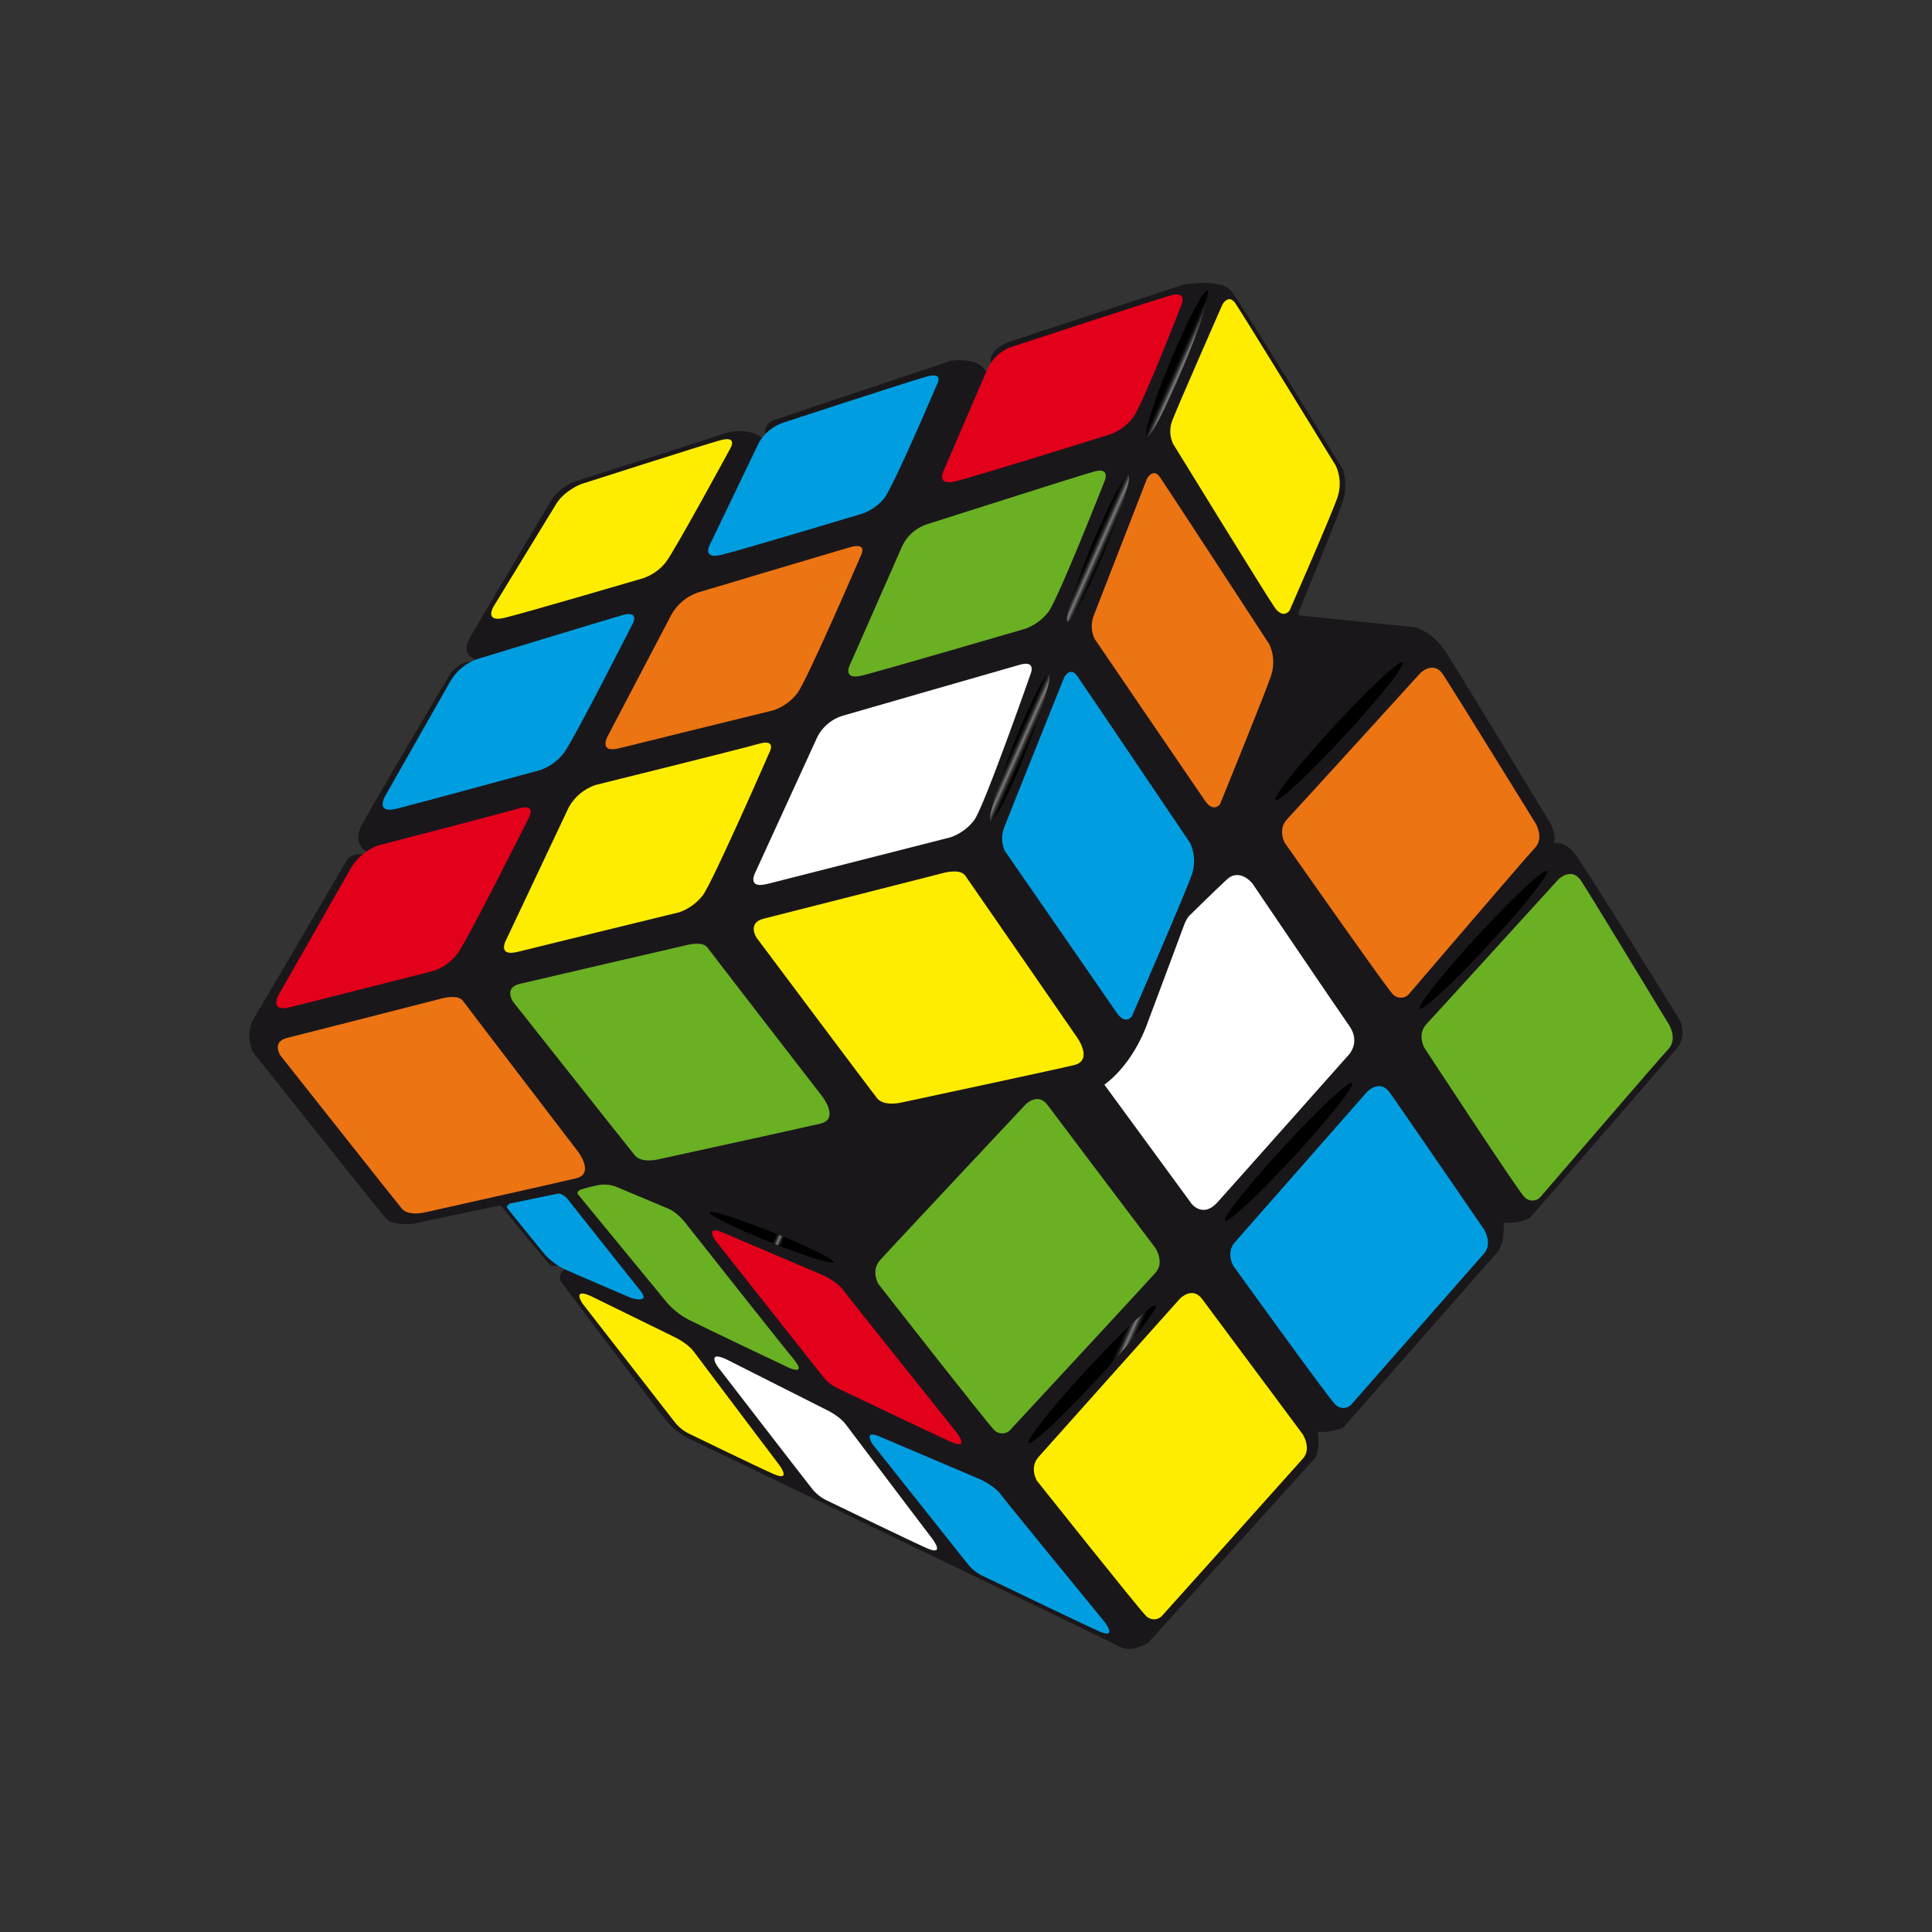<?xml version="1.0" encoding="UTF-8"?>
<svg width="700px" height="700px" viewBox="0 0 700 700" xmlns="http://www.w3.org/2000/svg" xmlns:xlink="http://www.w3.org/1999/xlink" version="1.1">
 <rect x="0" y="0" width="700" height="700" fill="#333333" stroke="none"/>
 <!-- Generated by Pixelmator Pro 2.0.6 -->
 <g id="Objects">
  <defs>
   <radialGradient id="radial-gradient" gradientUnits="userSpaceOnUse" cx="486.53" cy="3940.46" r="127.13" fx="486.53" fy="3940.46">
    <stop offset="0" stop-color="#bcbcbc" stop-opacity="1"/>
    <stop offset="0.23" stop-color="#d2d2d2" stop-opacity="0.67"/>
    <stop offset="0.46" stop-color="#e5e5e5" stop-opacity="0.38"/>
    <stop offset="0.65" stop-color="#f3f3f3" stop-opacity="0.17"/>
    <stop offset="0.81" stop-color="#fcfcfc" stop-opacity="0.05"/>
    <stop offset="0.91" stop-color="#ffffff" stop-opacity="0"/>
   </radialGradient>
  </defs>
  <path id="bottom_shadow" d="M597.09 603.77 C597.09 610.35 513.36 615.68 410.09 615.68 306.82 615.68 223.09 610.35 223.09 603.77 223.09 597.19 306.81 591.87 410.09 591.87 513.37 591.87 597.09 597.2 597.09 603.77 Z" fill-opacity="1" fill="url(#radial-gradient)" stroke="none"/>
  <path id="base" d="M91.67 381.2 C91.67 381.2 88.34 374.75 92.09 368.72 95.84 362.69 126 311.07 126 311.07 127.712 309.533 130.115 309.029 132.3 309.75 135.81 311.06 132.96 308.75 132.96 308.75 L131.42 307.51 C131.42 307.51 128.35 304.66 130.62 299.83 132.89 295 163.2 244 163.2 244 163.2 244 166.72 239.4 170.78 239.81 174.84 240.22 171.05 238.32 171.05 238.32 L170.37 237.91 C170.37 237.91 167.67 235.75 169.97 231.55 172.27 227.35 200 180.79 200 180.79 202.177 177.752 205.256 175.478 208.8 174.29 214.48 172.53 264.16 156.56 264.16 156.56 264.16 156.56 271.16 154.94 275.53 158.32 279.9 161.7 277.15 156.56 277.15 156.56 277.182 154.566 278.494 152.818 280.4 152.23 283.78 151.01 344.56 130.71 344.56 130.71 344.56 130.71 353.22 129.35 356.47 133.55 359.72 137.75 358.91 130.03 358.91 130.03 358.91 130.03 359.18 126.11 365.91 123.8 372.64 121.49 428.44 103.23 428.44 103.23 428.44 103.23 442.25 100.52 446.17 105.53 450.09 110.54 486.64 170.23 486.64 170.23 487.853 174.419 487.663 178.889 486.1 182.96 483.53 190.13 470.54 221.8 470.54 221.8 470.54 221.8 470.13 222.89 471.08 223.02 472.03 223.15 512.23 227.22 512.23 227.22 512.23 227.22 518.72 228.22 524 236.46 529.28 244.7 561.83 298.46 561.83 298.46 561.83 298.46 564.1 303.36 562.93 305.46 562.93 305.46 566.93 304.64 570.46 309.11 573.99 313.58 608.78 369.89 608.78 369.89 608.78 369.89 611.32 375.18 607.62 379.76 603.92 384.34 554.47 441.08 554.47 441.08 554.47 441.08 551.94 443.31 544.74 443.02 544.74 443.02 545.62 450.12 542.31 453.92 539 457.72 486.73 517.19 486.73 517.19 483.831 518.482 480.652 519.019 477.49 518.75 477.49 518.75 478.56 525.95 476.13 528.67 473.7 531.39 416.07 595.15 416.07 595.15 416.07 595.15 410.23 598.95 406.14 596.81 402.05 594.67 249.45 521.13 249.45 521.13 246.284 519.529 243.488 517.284 241.24 514.54 237.45 509.94 203.34 464.46 203.34 464.46 203.34 464.46 201.34 462.02 205.34 459.32 209.34 456.62 203.99 457.96 203.99 457.96 203.99 457.96 200.6 459.45 199.12 458.1 197.64 456.75 181.38 436.71 181.38 436.71 L149.17 443.48 C149.17 443.48 142.4 443.89 140.37 441.99 138.34 440.09 91.67 381.2 91.67 381.2 Z" fill="#1a171b" fill-opacity="1" stroke="none"/>
  <g id="reflets">
   <defs>
    <linearGradient id="linear-gradient" gradientUnits="userSpaceOnUse" x1="371.76" y1="272.23" x2="367.06" y2="270.14">
     <stop offset="0" stop-color="#000000" stop-opacity="1"/>
     <stop offset="0.09" stop-color="#040404" stop-opacity="1"/>
     <stop offset="0.18" stop-color="#101010" stop-opacity="1"/>
     <stop offset="0.27" stop-color="#242424" stop-opacity="1"/>
     <stop offset="0.36" stop-color="#404040" stop-opacity="1"/>
     <stop offset="0.45" stop-color="#646464" stop-opacity="1"/>
     <stop offset="0.51" stop-color="#7e7e7e" stop-opacity="1"/>
     <stop offset="0.56" stop-color="#626262" stop-opacity="1"/>
     <stop offset="0.65" stop-color="#3f3f3f" stop-opacity="1"/>
     <stop offset="0.73" stop-color="#232323" stop-opacity="1"/>
     <stop offset="0.82" stop-color="#101010" stop-opacity="1"/>
     <stop offset="0.91" stop-color="#040404" stop-opacity="1"/>
     <stop offset="1" stop-color="#000000" stop-opacity="1"/>
    </linearGradient>
   </defs>
   <path id="Traçado" d="M367.09 270 C361.27 284.74 357.62 297.12 358.94 297.64 360.26 298.16 366.06 286.64 371.88 271.89 377.7 257.14 381.35 244.78 380.03 244.26 378.71 243.74 372.91 255.25 367.09 270 Z" fill-opacity="1" fill="url(#linear-gradient)" stroke="none"/>
   <defs>
    <linearGradient id="linear-gradient-1" gradientUnits="userSpaceOnUse" x1="417.87" y1="471.15" x2="413.17" y2="469.06">
     <stop offset="0" stop-color="#000000" stop-opacity="1"/>
     <stop offset="0.09" stop-color="#040404" stop-opacity="1"/>
     <stop offset="0.18" stop-color="#101010" stop-opacity="1"/>
     <stop offset="0.27" stop-color="#242424" stop-opacity="1"/>
     <stop offset="0.36" stop-color="#404040" stop-opacity="1"/>
     <stop offset="0.45" stop-color="#646464" stop-opacity="1"/>
     <stop offset="0.51" stop-color="#7e7e7e" stop-opacity="1"/>
     <stop offset="0.56" stop-color="#626262" stop-opacity="1"/>
     <stop offset="0.65" stop-color="#3f3f3f" stop-opacity="1"/>
     <stop offset="0.73" stop-color="#232323" stop-opacity="1"/>
     <stop offset="0.82" stop-color="#101010" stop-opacity="1"/>
     <stop offset="0.91" stop-color="#040404" stop-opacity="1"/>
     <stop offset="1" stop-color="#000000" stop-opacity="1"/>
    </linearGradient>
   </defs>
   <path id="Traçado-1" d="M393.82 496.16 C381.09 509.94 371.63 521.9 372.67 522.86 373.71 523.82 384.87 513.43 397.6 499.64 410.33 485.85 419.79 473.9 418.74 472.94 417.69 471.98 406.54 482.37 393.82 496.16 Z" fill-opacity="1" fill="url(#linear-gradient-1)" stroke="none"/>
   <defs>
    <linearGradient id="linear-gradient-2" gradientUnits="userSpaceOnUse" x1="300.99" y1="411.22" x2="297.63" y2="409.73">
     <stop offset="0" stop-color="#000000" stop-opacity="1"/>
     <stop offset="0.09" stop-color="#040404" stop-opacity="1"/>
     <stop offset="0.18" stop-color="#101010" stop-opacity="1"/>
     <stop offset="0.27" stop-color="#242424" stop-opacity="1"/>
     <stop offset="0.36" stop-color="#404040" stop-opacity="1"/>
     <stop offset="0.45" stop-color="#646464" stop-opacity="1"/>
     <stop offset="0.51" stop-color="#7e7e7e" stop-opacity="1"/>
     <stop offset="0.56" stop-color="#626262" stop-opacity="1"/>
     <stop offset="0.65" stop-color="#3f3f3f" stop-opacity="1"/>
     <stop offset="0.73" stop-color="#232323" stop-opacity="1"/>
     <stop offset="0.82" stop-color="#101010" stop-opacity="1"/>
     <stop offset="0.91" stop-color="#040404" stop-opacity="1"/>
     <stop offset="1" stop-color="#000000" stop-opacity="1"/>
    </linearGradient>
   </defs>
   <path id="Traçado-2" d="M278.88 450 C291.34 455 301.74 458.3 302.12 457.35 302.5 456.4 292.71 451.59 280.25 446.59 267.79 441.59 257.39 438.3 257.01 439.24 256.63 440.18 266.42 445 278.88 450 Z" fill-opacity="1" fill="url(#linear-gradient-2)" stroke="none"/>
   <defs>
    <linearGradient id="linear-gradient-3" gradientUnits="userSpaceOnUse" x1="452.64" y1="387.27" x2="447.94" y2="385.18">
     <stop offset="0" stop-color="#000000" stop-opacity="1"/>
     <stop offset="0.09" stop-color="#040404" stop-opacity="1"/>
     <stop offset="0.18" stop-color="#101010" stop-opacity="1"/>
     <stop offset="0.27" stop-color="#242424" stop-opacity="1"/>
     <stop offset="0.36" stop-color="#404040" stop-opacity="1"/>
     <stop offset="0.45" stop-color="#646464" stop-opacity="1"/>
     <stop offset="0.51" stop-color="#7e7e7e" stop-opacity="1"/>
     <stop offset="0.56" stop-color="#626262" stop-opacity="1"/>
     <stop offset="0.65" stop-color="#3f3f3f" stop-opacity="1"/>
     <stop offset="0.73" stop-color="#232323" stop-opacity="1"/>
     <stop offset="0.82" stop-color="#101010" stop-opacity="1"/>
     <stop offset="0.91" stop-color="#040404" stop-opacity="1"/>
     <stop offset="1" stop-color="#000000" stop-opacity="1"/>
    </linearGradient>
   </defs>
   <path id="Traçado-3" d="M465 415.6 C452.28 429.39 442.81 441.34 443.86 442.31 444.91 443.28 456.06 432.87 468.78 419.09 481.5 405.31 490.97 393.35 489.93 392.38 488.89 391.41 477.68 401.81 465 415.6 Z" fill-opacity="1" fill="url(#linear-gradient-3)" stroke="none"/>
   <defs>
    <linearGradient id="linear-gradient-4" gradientUnits="userSpaceOnUse" x1="488.33" y1="306.63" x2="483.63" y2="304.54">
     <stop offset="0" stop-color="#000000" stop-opacity="1"/>
     <stop offset="0.09" stop-color="#040404" stop-opacity="1"/>
     <stop offset="0.18" stop-color="#101010" stop-opacity="1"/>
     <stop offset="0.27" stop-color="#242424" stop-opacity="1"/>
     <stop offset="0.36" stop-color="#404040" stop-opacity="1"/>
     <stop offset="0.45" stop-color="#646464" stop-opacity="1"/>
     <stop offset="0.51" stop-color="#7e7e7e" stop-opacity="1"/>
     <stop offset="0.56" stop-color="#626262" stop-opacity="1"/>
     <stop offset="0.65" stop-color="#3f3f3f" stop-opacity="1"/>
     <stop offset="0.73" stop-color="#232323" stop-opacity="1"/>
     <stop offset="0.82" stop-color="#101010" stop-opacity="1"/>
     <stop offset="0.91" stop-color="#040404" stop-opacity="1"/>
     <stop offset="1" stop-color="#000000" stop-opacity="1"/>
    </linearGradient>
   </defs>
   <path id="Traçado-4" d="M535.59 338.76 C522.87 352.55 513.4 364.51 514.45 365.47 515.5 366.43 526.65 356.04 539.37 342.25 552.09 328.46 561.56 316.51 560.52 315.55 559.48 314.59 548.32 325 535.59 338.76 Z" fill-opacity="1" fill="url(#linear-gradient-4)" stroke="none"/>
   <defs>
    <linearGradient id="linear-gradient-5" gradientUnits="userSpaceOnUse" x1="413.28" y1="254.64" x2="408.58" y2="252.55">
     <stop offset="0" stop-color="#000000" stop-opacity="1"/>
     <stop offset="0.09" stop-color="#040404" stop-opacity="1"/>
     <stop offset="0.18" stop-color="#101010" stop-opacity="1"/>
     <stop offset="0.27" stop-color="#242424" stop-opacity="1"/>
     <stop offset="0.36" stop-color="#404040" stop-opacity="1"/>
     <stop offset="0.45" stop-color="#646464" stop-opacity="1"/>
     <stop offset="0.51" stop-color="#7e7e7e" stop-opacity="1"/>
     <stop offset="0.56" stop-color="#626262" stop-opacity="1"/>
     <stop offset="0.65" stop-color="#3f3f3f" stop-opacity="1"/>
     <stop offset="0.73" stop-color="#232323" stop-opacity="1"/>
     <stop offset="0.82" stop-color="#101010" stop-opacity="1"/>
     <stop offset="0.91" stop-color="#040404" stop-opacity="1"/>
     <stop offset="1" stop-color="#000000" stop-opacity="1"/>
    </linearGradient>
   </defs>
   <path id="Traçado-5" d="M483.3 263.17 C470.57 276.95 461.1 288.91 462.15 289.87 463.2 290.83 474.35 280.44 487.08 266.65 499.81 252.86 509.27 240.91 508.22 239.95 507.17 238.99 496 249.38 483.3 263.17 Z" fill-opacity="1" fill="url(#linear-gradient-5)" stroke="none"/>
   <defs>
    <linearGradient id="linear-gradient-6" gradientUnits="userSpaceOnUse" x1="400.55" y1="199.57" x2="395.85" y2="197.48">
     <stop offset="0" stop-color="#000000" stop-opacity="1"/>
     <stop offset="0.09" stop-color="#040404" stop-opacity="1"/>
     <stop offset="0.18" stop-color="#101010" stop-opacity="1"/>
     <stop offset="0.27" stop-color="#242424" stop-opacity="1"/>
     <stop offset="0.36" stop-color="#404040" stop-opacity="1"/>
     <stop offset="0.45" stop-color="#646464" stop-opacity="1"/>
     <stop offset="0.51" stop-color="#7e7e7e" stop-opacity="1"/>
     <stop offset="0.56" stop-color="#626262" stop-opacity="1"/>
     <stop offset="0.65" stop-color="#3f3f3f" stop-opacity="1"/>
     <stop offset="0.73" stop-color="#232323" stop-opacity="1"/>
     <stop offset="0.82" stop-color="#101010" stop-opacity="1"/>
     <stop offset="0.91" stop-color="#040404" stop-opacity="1"/>
     <stop offset="1" stop-color="#000000" stop-opacity="1"/>
    </linearGradient>
   </defs>
   <path id="Traçado-6" d="M395.45 197.76 C389.37 212.39 385.5 224.7 386.82 225.24 388.14 225.78 394.12 214.37 400.2 199.73 406.28 185.09 410.14 172.79 408.83 172.24 407.52 171.69 401.53 183.12 395.45 197.76 Z" fill-opacity="1" fill="url(#linear-gradient-6)" stroke="none"/>
   <defs>
    <linearGradient id="linear-gradient-7" gradientUnits="userSpaceOnUse" x1="430.85" y1="133.37" x2="426.15" y2="131.28">
     <stop offset="0" stop-color="#000000" stop-opacity="1"/>
     <stop offset="0.09" stop-color="#040404" stop-opacity="1"/>
     <stop offset="0.18" stop-color="#101010" stop-opacity="1"/>
     <stop offset="0.27" stop-color="#242424" stop-opacity="1"/>
     <stop offset="0.36" stop-color="#404040" stop-opacity="1"/>
     <stop offset="0.45" stop-color="#646464" stop-opacity="1"/>
     <stop offset="0.51" stop-color="#7e7e7e" stop-opacity="1"/>
     <stop offset="0.56" stop-color="#626262" stop-opacity="1"/>
     <stop offset="0.65" stop-color="#3f3f3f" stop-opacity="1"/>
     <stop offset="0.73" stop-color="#232323" stop-opacity="1"/>
     <stop offset="0.82" stop-color="#101010" stop-opacity="1"/>
     <stop offset="0.91" stop-color="#040404" stop-opacity="1"/>
     <stop offset="1" stop-color="#000000" stop-opacity="1"/>
    </linearGradient>
   </defs>
   <path id="Traçado-7" d="M424.08 130.82 C418 145.45 414.13 157.76 415.44 158.3 416.75 158.84 422.75 147.42 428.83 132.79 434.91 118.16 438.77 105.85 437.46 105.3 436.15 104.75 430.16 116.18 424.08 130.82 Z" fill-opacity="1" fill="url(#linear-gradient-7)" stroke="none"/>
  </g>
  <g id="cases">
   <path id="Traçado-8" d="M201.46 182.69 L178.78 219.83 C178.78 219.83 175.29 225.67 182.88 223.83 190.47 221.99 233 209.51 233 209.51 236.169 208.44 238.973 206.499 241.09 203.91 244.44 199.68 264.72 162.25 264.72 162.25 264.72 162.25 267.33 157.77 260.99 159.51 254.65 161.25 210.66 175.36 210.66 175.36 210.66 175.36 204.56 177.59 201.46 182.69 Z" fill="#ffed00" fill-opacity="1" stroke="none"/>
   <path id="Traçado-9" d="M275 160.32 L257.37 197 C257.37 197 253.89 202.85 261.47 201 269.05 199.15 312.27 186.16 312.27 186.16 315.437 185.091 318.238 183.15 320.35 180.56 323.71 176.33 339.53 139.17 339.53 139.17 339.53 139.17 342.14 134.69 335.8 136.43 329.46 138.17 284.19 153 284.19 153 280.313 154.193 277.03 156.808 275 160.32 Z" fill="#009ee0" fill-opacity="1" stroke="none"/>
   <path id="Traçado-10" d="M163.12 246.93 L139.51 288.49 C139.51 288.49 135.8 295 143.76 293 151.72 291 195.76 279 195.76 279 199.135 277.811 202.093 275.672 204.28 272.84 207.83 268.16 229.21 226.01 229.21 226.01 229.21 226.01 231.99 221.01 225.34 222.92 218.69 224.83 172.79 238.84 172.79 238.84 168.702 240.292 165.271 243.163 163.12 246.93 Z" fill="#009ee0" fill-opacity="1" stroke="none"/>
   <path id="Traçado-11" d="M127.19 314.45 L100.96 360.45 C100.96 360.45 97.25 366.93 105.21 364.92 113.17 362.91 157.21 351.74 157.21 351.74 160.585 350.551 163.543 348.412 165.73 345.58 169.28 340.9 191.73 296.04 191.73 296.04 191.73 296.04 194.5 291.04 187.85 292.95 181.2 294.86 136.85 306.36 136.85 306.36 132.81 307.891 129.406 310.741 127.19 314.45 Z" fill="#e2001a" fill-opacity="1" stroke="none"/>
   <path id="Traçado-12" d="M206.07 292.51 L183.47 340.36 C183.47 340.36 179.76 346.84 187.71 344.84 195.66 342.84 246.14 330.52 246.14 330.52 249.513 329.339 252.47 327.202 254.65 324.37 258.21 319.69 278.79 272.58 278.79 272.58 278.79 272.58 281.57 267.58 274.92 269.5 268.27 271.42 215.76 284.42 215.76 284.42 211.632 285.81 208.175 288.697 206.07 292.51 Z" fill="#ffed00" fill-opacity="1" stroke="none"/>
   <path id="Traçado-13" d="M243.24 222.75 L220.24 266.61 C220.24 266.61 216.54 273.09 224.49 271.08 232.44 269.07 280.37 257.32 280.37 257.32 283.743 256.138 286.7 254.002 288.88 251.17 292.44 246.49 311.88 201.36 311.88 201.36 311.88 201.36 314.66 196.36 308.01 198.27 301.36 200.18 252.89 214.67 252.89 214.67 248.779 216.067 245.337 218.948 243.24 222.75 Z" fill="#ec7413" fill-opacity="1" stroke="none"/>
   <path id="Traçado-14" d="M296 267.31 L273.81 315.78 C273.81 315.78 270.11 322.26 278.06 320.26 286.01 318.26 344.43 303.36 344.43 303.36 347.803 302.178 350.76 300.042 352.94 297.21 356.5 292.53 373.51 243.9 373.51 243.9 373.51 243.9 375.37 239.21 369.64 240.81 362.99 242.67 305.7 259.22 305.7 259.22 301.448 260.386 297.91 263.337 296 267.31 Z" fill="#ffffff" fill-opacity="1" stroke="none"/>
   <path id="Traçado-15" d="M326.92 197.8 L308.22 240.26 C308.22 240.26 304.52 246.74 312.47 244.73 320.42 242.72 371.36 227.84 371.36 227.84 374.732 226.652 377.688 224.513 379.87 221.68 383.43 217 400.36 173.92 400.36 173.92 400.36 173.92 402.21 169.24 396.48 170.84 389.83 172.69 336.62 189.72 336.62 189.72 332.368 190.879 328.828 193.827 326.92 197.8 Z" fill="#6ab023" fill-opacity="1" stroke="none"/>
   <path id="Traçado-16" d="M357.9 133.42 L342.17 169.88 C342.17 169.88 338.47 176.36 346.42 174.35 354.37 172.34 402 157.46 402 157.46 405.372 156.272 408.328 154.133 410.51 151.3 414.07 146.62 428.19 110.09 428.19 110.09 428.19 110.09 430.04 105.4 424.32 107 417.66 108.86 367.61 125.33 367.61 125.33 363.353 126.491 359.81 129.443 357.9 133.42 Z" fill="#e2001a" fill-opacity="1" stroke="none"/>
   <path id="Traçado-17" d="M514.71 243.77 C514.71 243.77 519.32 239.32 522.71 244.19 525.28 247.92 556.39 298.35 556.39 298.35 556.39 298.35 559.54 303.59 556.18 307.15 552.82 310.71 510.18 360.52 510.18 360.52 509.375 361.218 508.325 361.567 507.263 361.488 506.2 361.409 505.213 360.909 504.52 360.1 501.79 357.17 465.52 305.4 465.52 305.4 465.52 305.4 462.8 300.57 466.36 296.8 469.92 293.03 514.71 243.77 514.71 243.77 Z" fill="#ec7413" fill-opacity="1" stroke="none"/>
   <path id="Traçado-18" d="M564.73 318.51 C564.73 318.51 569.35 314.06 572.73 318.93 575.3 322.67 604.73 371.26 604.73 371.26 604.73 371.26 607.87 376.5 604.52 380.06 601.17 383.62 557.86 434 557.86 434 557.055 434.698 556.005 435.047 554.943 434.968 553.88 434.889 552.893 434.389 552.2 433.58 549.48 430.65 516.04 379.58 516.04 379.58 516.04 379.58 513.32 374.76 516.88 370.99 520.44 367.22 564.73 318.51 564.73 318.51 Z" fill="#6ab023" fill-opacity="1" stroke="none"/>
   <path id="Traçado-19" d="M495.39 395.52 C495.39 395.52 499.85 390.91 503.39 395.67 506.08 399.32 537.62 445.35 537.62 445.35 537.62 445.35 540.94 450.48 537.71 454.16 L489.44 509.07 C488.66 509.796 487.624 510.181 486.559 510.139 485.495 510.098 484.491 509.634 483.77 508.85 480.94 506.01 446.89 458.69 446.89 458.69 446.89 458.69 444.01 453.96 447.44 450.07 450.87 446.18 495.39 395.52 495.39 395.52 Z" fill="#009ee0" fill-opacity="1" stroke="none"/>
   <path id="Traçado-20" d="M427.54 470.5 C427.54 470.5 431.99 465.89 435.54 470.64 438.24 474.29 471.99 519.64 471.99 519.64 471.99 519.64 475.32 524.77 472.09 528.45 468.86 532.13 420.84 585.65 420.84 585.65 420.059 586.375 419.022 586.758 417.957 586.715 416.893 586.671 415.89 586.205 415.17 585.42 412.34 582.58 375.71 536.53 375.71 536.53 375.71 536.53 372.83 531.81 376.26 527.92 379.69 524.03 427.54 470.5 427.54 470.5 Z" fill="#ffed00" fill-opacity="1" stroke="none"/>
   <path id="Traçado-21" d="M371.55 400.21 C371.55 400.21 376.01 395.6 379.55 400.36 382.25 404.01 418.66 452.23 418.66 452.23 418.66 452.23 421.98 457.37 418.75 461.04 415.52 464.71 365.84 518.29 365.84 518.29 365.06 519.016 364.024 519.401 362.959 519.359 361.895 519.318 360.891 518.854 360.17 518.07 357.34 515.23 318.29 465.25 318.29 465.25 318.29 465.25 315.4 460.52 318.83 456.63 322.26 452.74 371.55 400.21 371.55 400.21 Z" fill="#6ab023" fill-opacity="1" stroke="none"/>
   <path id="Traçado-22" d="M442.86 110.44 C442.86 110.44 445.03 106.24 447.59 109.86 449.43 112.47 484 168.74 484 168.74 485.623 172.27 485.863 176.282 484.67 179.98 482.67 186.07 467.21 221.26 467.21 221.26 467.21 221.26 464.91 224.51 461.8 220.04 458.69 215.57 425 160.76 425 160.76 423.78 158.115 423.683 155.088 424.73 152.37 426.47 147.76 442.86 110.44 442.86 110.44 Z" fill="#ffed00" fill-opacity="1" stroke="none"/>
   <path id="Traçado-23" d="M415.56 173.46 C415.56 173.46 417.73 169.27 420.28 172.89 422.13 175.5 459.9 233.44 459.9 233.44 461.529 236.969 461.771 240.981 460.58 244.68 458.58 250.77 442.04 291.38 442.04 291.38 442.04 291.38 439.74 294.63 436.62 290.16 433.5 285.69 396.56 231.41 396.56 231.41 395.34 228.765 395.243 225.738 396.29 223.02 398.05 218.42 415.56 173.46 415.56 173.46 Z" fill="#ec7413" fill-opacity="1" stroke="none"/>
   <path id="Traçado-24" d="M385.55 245.47 C385.55 245.47 387.73 241.28 390.28 244.9 392.12 247.51 431.21 305.45 431.21 305.45 432.839 308.979 433.081 312.991 431.89 316.69 429.89 322.78 410.09 368.26 410.09 368.26 410.09 368.26 407.79 371.51 404.68 367.04 401.57 362.57 364.07 308.3 364.07 308.3 362.85 305.651 362.752 302.622 363.8 299.9 365.56 295.3 385.55 245.47 385.55 245.47 Z" fill="#009ee0" fill-opacity="1" stroke="none"/>
   <path id="Traçado-25" d="M274.15 339.8 C274.15 339.8 270.51 334.39 276.71 332.85 281.55 331.65 341.94 316.26 341.94 316.26 341.94 316.26 347.87 314.61 349.74 317.26 351.33 319.51 390.02 375.55 390.02 375.55 390.02 375.55 396.42 384.11 389.16 385.9 382.89 387.45 327.05 399.37 327.05 399.37 327.05 399.37 320.44 401.16 317.83 397.95 315.55 395.14 274.15 339.8 274.15 339.8 Z" fill="#ffed00" fill-opacity="1" stroke="none"/>
   <path id="Traçado-26" d="M185.88 362.93 C185.88 362.93 182.42 357.93 188.3 356.48 192.9 355.36 248.92 342.4 248.92 342.4 248.92 342.4 254.56 340.87 256.33 343.32 257.84 345.41 298.09 397.48 298.09 397.48 298.09 397.48 304.17 405.48 297.28 407.1 291.28 408.54 238.82 419.98 238.82 419.98 238.82 419.98 232.54 421.64 230.06 418.66 227.9 416.05 185.88 362.93 185.88 362.93 Z" fill="#6ab023" fill-opacity="1" stroke="none"/>
   <path id="Traçado-27" d="M101.65 382.49 C101.65 382.49 98.2 377.49 104.08 376.04 108.67 374.92 160.32 361.7 160.32 361.7 160.32 361.7 165.95 360.17 167.73 362.63 169.24 364.71 209.48 417.33 209.48 417.33 209.48 417.33 215.56 425.28 208.67 426.94 202.67 428.39 154.31 439.19 154.31 439.19 154.31 439.19 148.03 440.86 145.56 437.87 143.39 435.27 101.65 382.49 101.65 382.49 Z" fill="#ec7413" fill-opacity="1" stroke="none"/>
   <path id="Traçado-28" d="M262.18 446.7 L298.24 462.06 C298.24 462.06 303.24 464.3 305.66 467.58 308.08 470.86 346.72 519.17 346.72 519.17 346.72 519.17 351.49 525.44 344.65 522.45 338.99 519.96 303.76 503.12 303.76 503.12 301.529 502.109 299.576 500.572 298.07 498.64 L259.07 449.29 C259.07 449.29 255.25 443.57 262.18 446.7 Z" fill="#e2001a" fill-opacity="1" stroke="none"/>
   <path id="Traçado-29" d="M319.21 520.7 L355.27 536.05 C355.27 536.05 360.27 538.3 362.69 541.57 365.11 544.84 400.31 587.78 400.31 587.78 400.31 587.78 405.08 594.05 398.24 591.06 392.57 588.58 356.24 571.06 356.24 571.06 354.005 570.051 352.051 568.509 350.55 566.57 347.96 563.29 316.15 523.26 316.15 523.26 316.15 523.26 312.28 517.57 319.21 520.7 Z" fill="#009ee0" fill-opacity="1" stroke="none"/>
   <path id="Traçado-30" d="M263 492.42 L299.06 510.62 C299.06 510.62 304.06 512.86 306.47 516.14 308.88 519.42 337.89 557.66 337.89 557.66 337.89 557.66 342.66 563.94 335.82 560.94 330.16 558.46 299.82 543.76 299.82 543.76 297.587 542.747 295.634 541.206 294.13 539.27 291.51 536 259.89 495 259.89 495 259.89 495 256.06 489.29 263 492.42 Z" fill="#ffffff" fill-opacity="1" stroke="none"/>
   <path id="Traçado-31" d="M214.07 469.59 L244 484.25 C244 484.25 249 486.49 251.42 489.77 253.84 493.05 282.32 530.77 282.32 530.77 282.32 530.77 287.08 537.04 280.25 534.05 274.58 531.57 250.12 519.68 250.12 519.68 247.885 518.676 245.931 517.137 244.43 515.2 241.84 511.92 210.98 472.2 210.98 472.2 210.98 472.2 207.14 466.46 214.07 469.59 Z" fill="#ffed00" fill-opacity="1" stroke="none"/>
   <path id="Traçado-32" d="M400.14 393 L431.78 436.21 C431.78 436.21 435.85 441.37 440.99 435.74 445.49 430.8 488.91 381.91 488.91 381.91 488.91 381.91 492.91 377.42 488.91 371.75 484.91 366.08 453.74 320.05 453.74 320.05 453.74 320.05 449.2 314.34 444.53 318.63 440.71 322.13 430.6 332.09 430.6 332.09 429.94 333.057 429.403 334.101 429 335.2 428.52 336.62 415.77 370.61 415.77 370.61 415.77 370.61 411.24 384.78 400.14 393 Z" fill="#ffffff" fill-opacity="1" stroke="none"/>
   <path id="Traçado-33" d="M240.66 470.75 C243.007 473.797 245.985 476.301 249.39 478.09 254.87 480.87 285.99 495.64 285.99 495.64 285.99 495.64 292.49 498.43 287.57 492.48 282.65 486.53 248.84 443.72 248.84 443.72 248.84 443.72 245.84 439.54 242.43 438.06 239.02 436.58 222.74 429.79 222.74 429.79 220.758 429.163 218.653 429.036 216.61 429.42 214.444 429.855 212.303 430.413 210.2 431.09 210.2 431.09 208.72 431.93 209.36 432.67 210 433.41 240.66 470.75 240.66 470.75 Z" fill="#6ab023" fill-opacity="1" stroke="none"/>
   <path id="Traçado-34" d="M197.32 454.44 C199.253 456.565 201.549 458.329 204.1 459.65 207.81 461.36 228.51 470.21 228.51 470.21 228.51 470.21 236.12 472.67 231.94 467.53 227.76 462.39 205.41 434.14 205.41 434.14 205.41 434.14 203.55 432.14 201.98 432.5 200.41 432.86 184.77 436.06 184.77 436.06 184.77 436.06 183.26 436.82 183.77 437.64 184.28 438.46 197.32 454.44 197.32 454.44 Z" fill="#009ee0" fill-opacity="1" stroke="none"/>
  </g>
 </g>
</svg>
